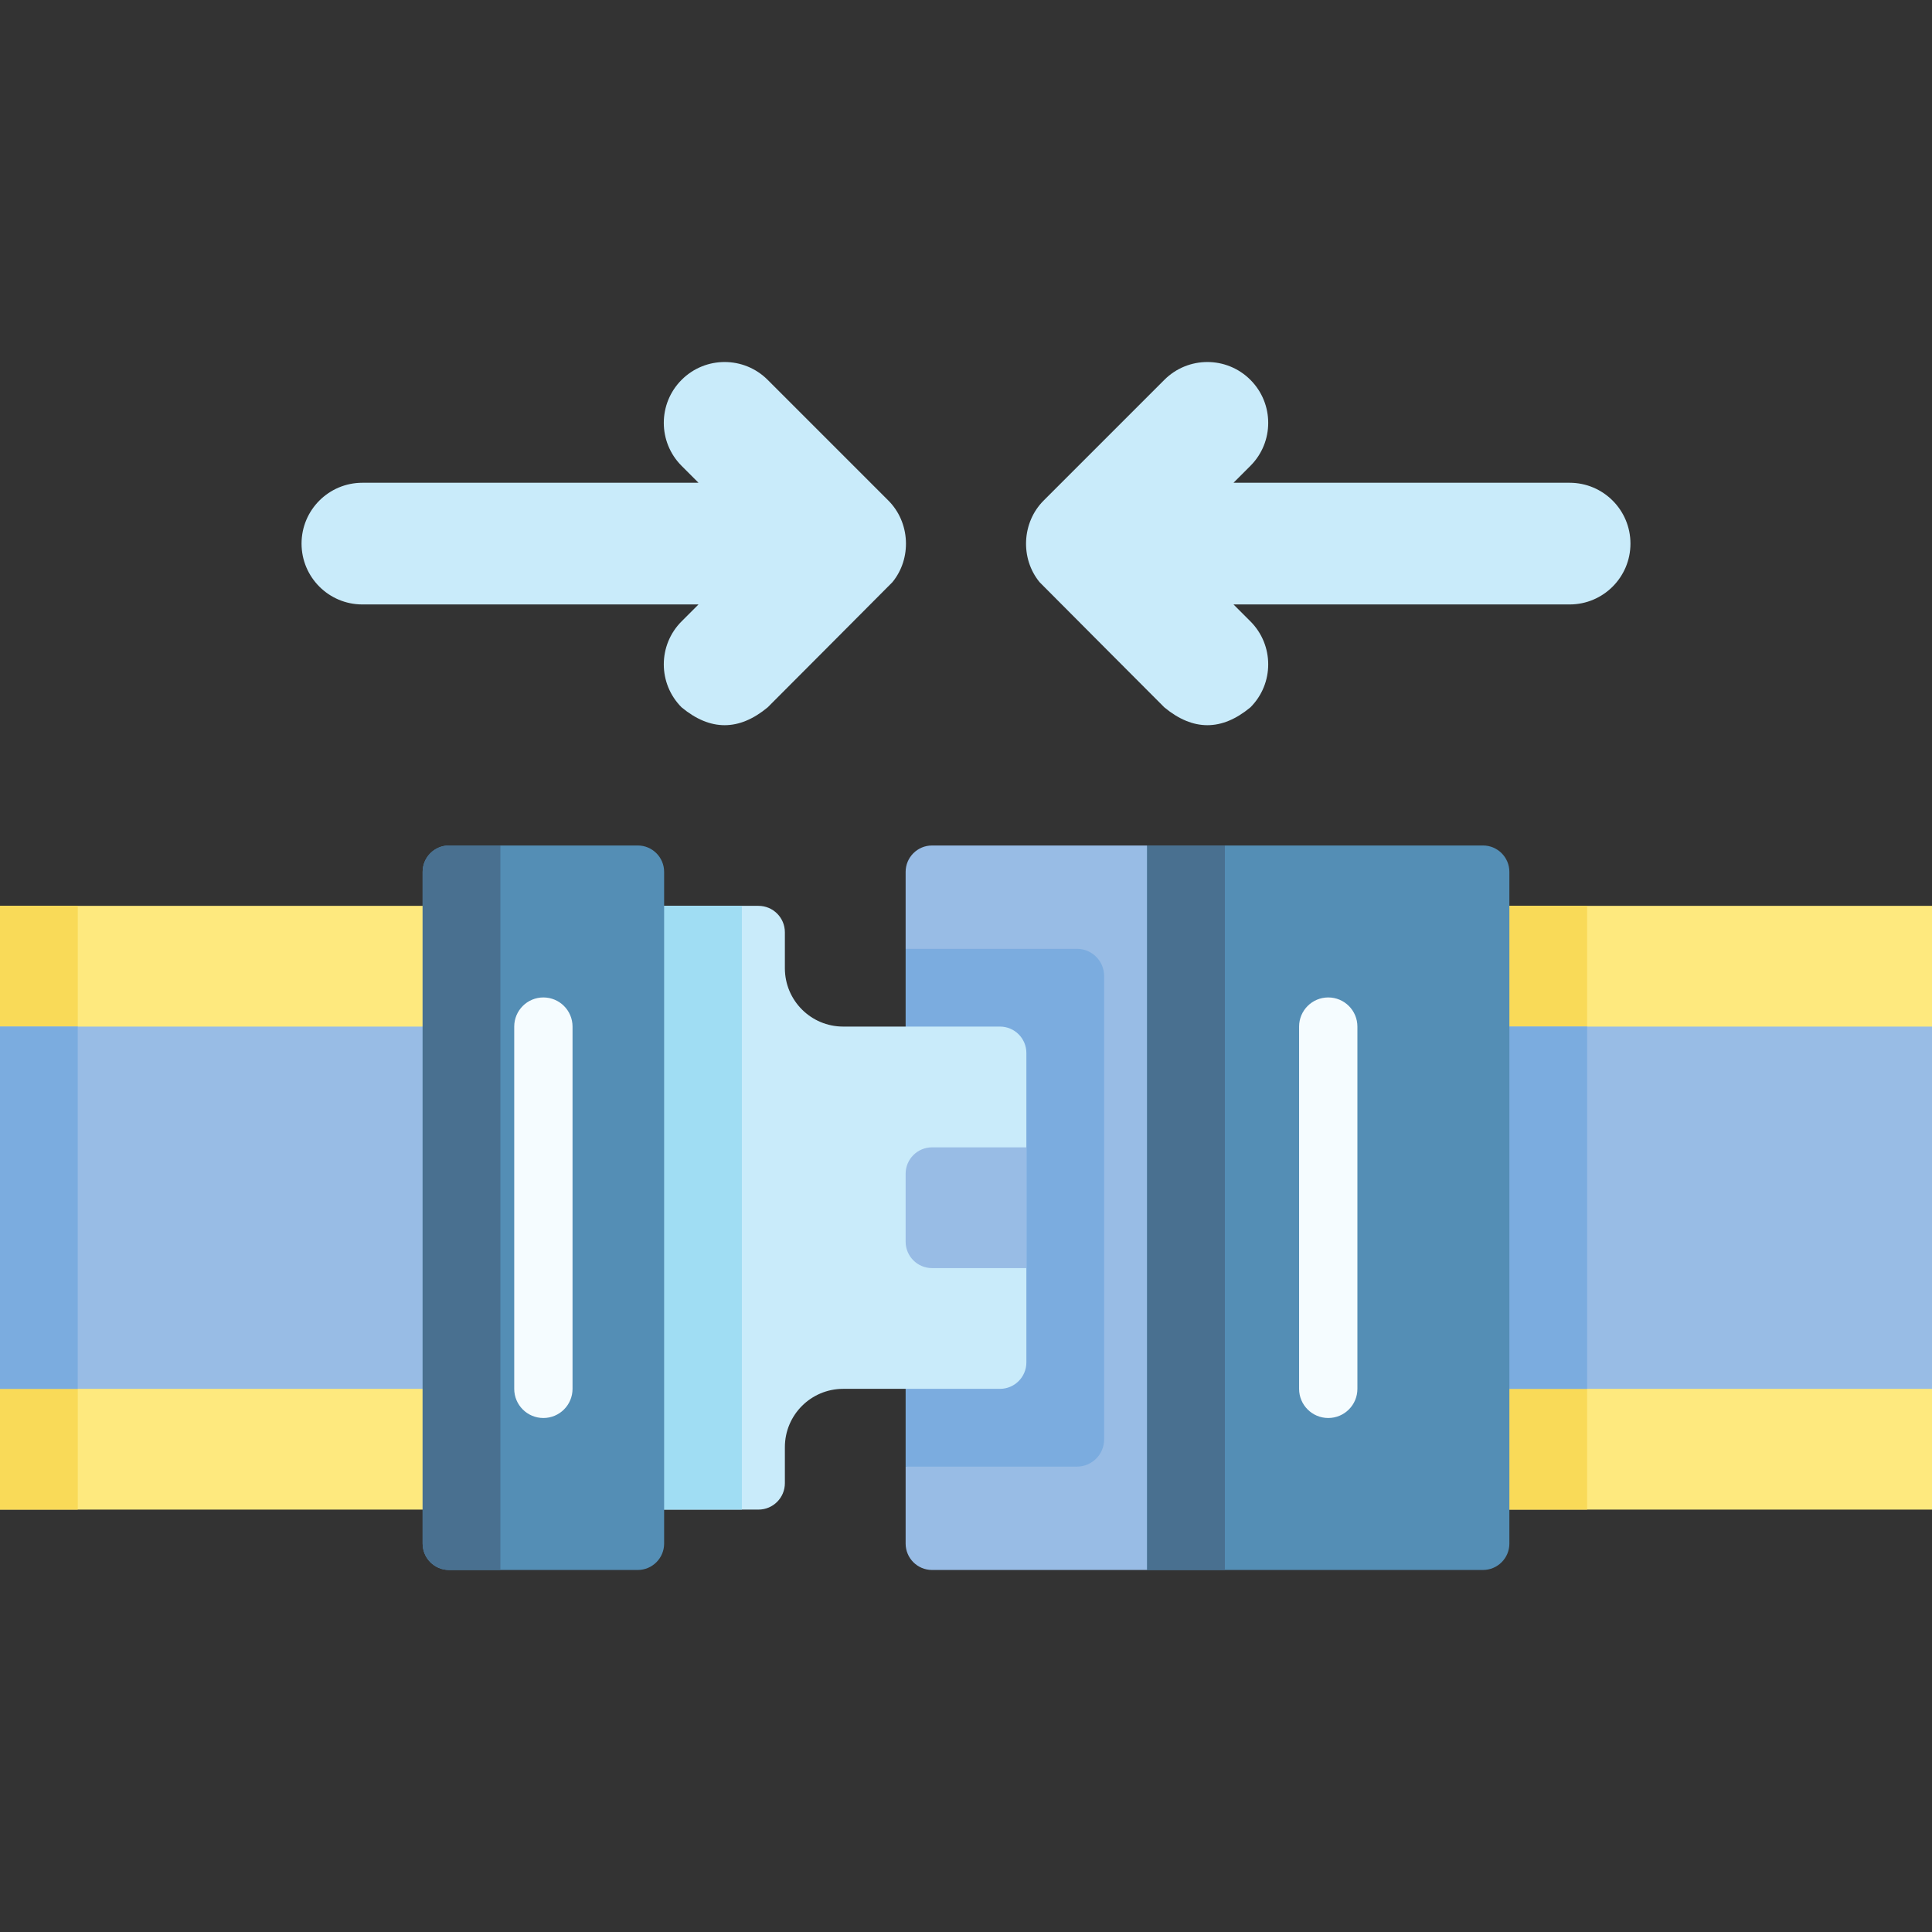 <svg id="Capa_1" enable-background="new 0 0 512 512" height="512" viewBox="0 0 512 512" width="512" xmlns="http://www.w3.org/2000/svg"><rect x="0" y="0" width="512" height="512" fill="#333333" stroke="none"/><g><path d="m303.997 224.064 10 13.602v165.667l-10 12.727h-56.995c-3.866 0-7-3.134-7-7v-20.393l10-7.667v-122l-10-7.553v-20.382c0-3.866 3.134-7 7-7h56.995z" fill="#98bce5"/><path d="m390 240.061h122v159.999h-122z" fill="#fee97e"/><path d="m390 240.063h30.604v159.998h-30.604z" fill="#f9da58"/><path d="m400 272.054h112v96.005h-112z" fill="#98bce5"/><path d="m390 272.05h30.604v96.013h-30.604z" fill="#7bacdf"/><path d="m292.604 258.658v122.798c0 3.983-3.229 7.211-7.211 7.211h-45.39v-137.22h45.39c3.982 0 7.211 3.228 7.211 7.211z" fill="#7bacdf"/><g fill="#c9ebfa"><path d="m236.492 154.293c5.184-6.31 4.712-15.866-1.061-21.636l-31.996-31.996c-6.296-6.296-16.504-6.296-22.8 0-6.296 6.297-6.296 16.505.001 22.801l4.476 4.476h-89.077c-8.904 0-16.122 7.218-16.122 16.123s7.218 16.123 16.122 16.123h89.076l-4.477 4.477c-6.296 6.297-6.296 16.505.001 22.801 7.6 6.296 15.2 6.296 22.8 0 0-.001 32.704-32.779 33.057-33.169z"/><path d="m275.51 154.293c-5.184-6.31-4.712-15.866 1.061-21.636l31.996-31.996c6.296-6.296 16.504-6.296 22.8 0 6.296 6.297 6.296 16.505-.001 22.801l-4.476 4.476h89.075c8.904 0 16.122 7.218 16.122 16.123s-7.218 16.123-16.122 16.123h-89.076l4.477 4.477c6.296 6.297 6.296 16.505-.001 22.801-7.6 6.296-15.2 6.296-22.8 0 .002-.001-32.702-32.779-33.055-33.169z"/></g><path d="m.002 240.061h122v159.999h-122z" fill="#fee97e"/><path d="m0 240.063h20.604v159.998h-20.604z" fill="#f9da58"/><path d="m304.001 416.059h89c3.866 0 7-3.134 7-7v-177.999c0-3.866-3.134-7-7-7h-89z" fill="#548eb5"/><path d="m303.997 224.064h20.604v191.996h-20.604z" fill="#497090"/><path d="m.002 272.054h122v96.005h-122z" fill="#98bce5"/><path d="m0 272.05h20.604v96.013h-20.604z" fill="#7bacdf"/><path d="m208.001 256.602v-9.542c0-3.866-3.134-7-7-7h-35v159.999h35c3.866 0 7-3.134 7-7v-9.547c0-8.534 6.918-15.453 15.453-15.453h41.547c3.866 0 7-3.134 7-7v-82.005c0-3.866-3.134-7-7-7h-41.547c-8.534 0-15.453-6.918-15.453-15.452z" fill="#c9ebfa"/><path d="m165.997 240.063h30.604v159.998h-30.604z" fill="#a0ddf3"/><path d="m272.001 336.059h-25c-3.866 0-7-3.134-7-7v-18c0-3.866 3.134-7 7-7h25z" fill="#98bce5"/><g><path d="m352 375.785c-4.267 0-7.726-3.459-7.726-7.726v-95.999c0-4.268 3.459-7.726 7.726-7.726s7.726 3.459 7.726 7.726v95.999c.001 4.267-3.458 7.726-7.726 7.726z" fill="#f5fcff"/></g><path d="m119.002 416.061h50c3.866 0 7-3.134 7-7v-178.001c0-3.866-3.134-7-7-7h-50c-3.866 0-7 3.134-7 7v178.001c0 3.866 3.134 7 7 7z" fill="#548eb5"/><path d="m132.605 224.064v191.996h-13.604c-3.866 0-7-3.134-7-7v-177.996c0-3.866 3.134-7 7-7z" fill="#497090"/><g><path d="m144.002 375.785c-4.267 0-7.726-3.459-7.726-7.726v-95.999c0-4.268 3.459-7.726 7.726-7.726s7.726 3.459 7.726 7.726v95.999c0 4.267-3.459 7.726-7.726 7.726z" fill="#f5fcff"/></g></g></svg>